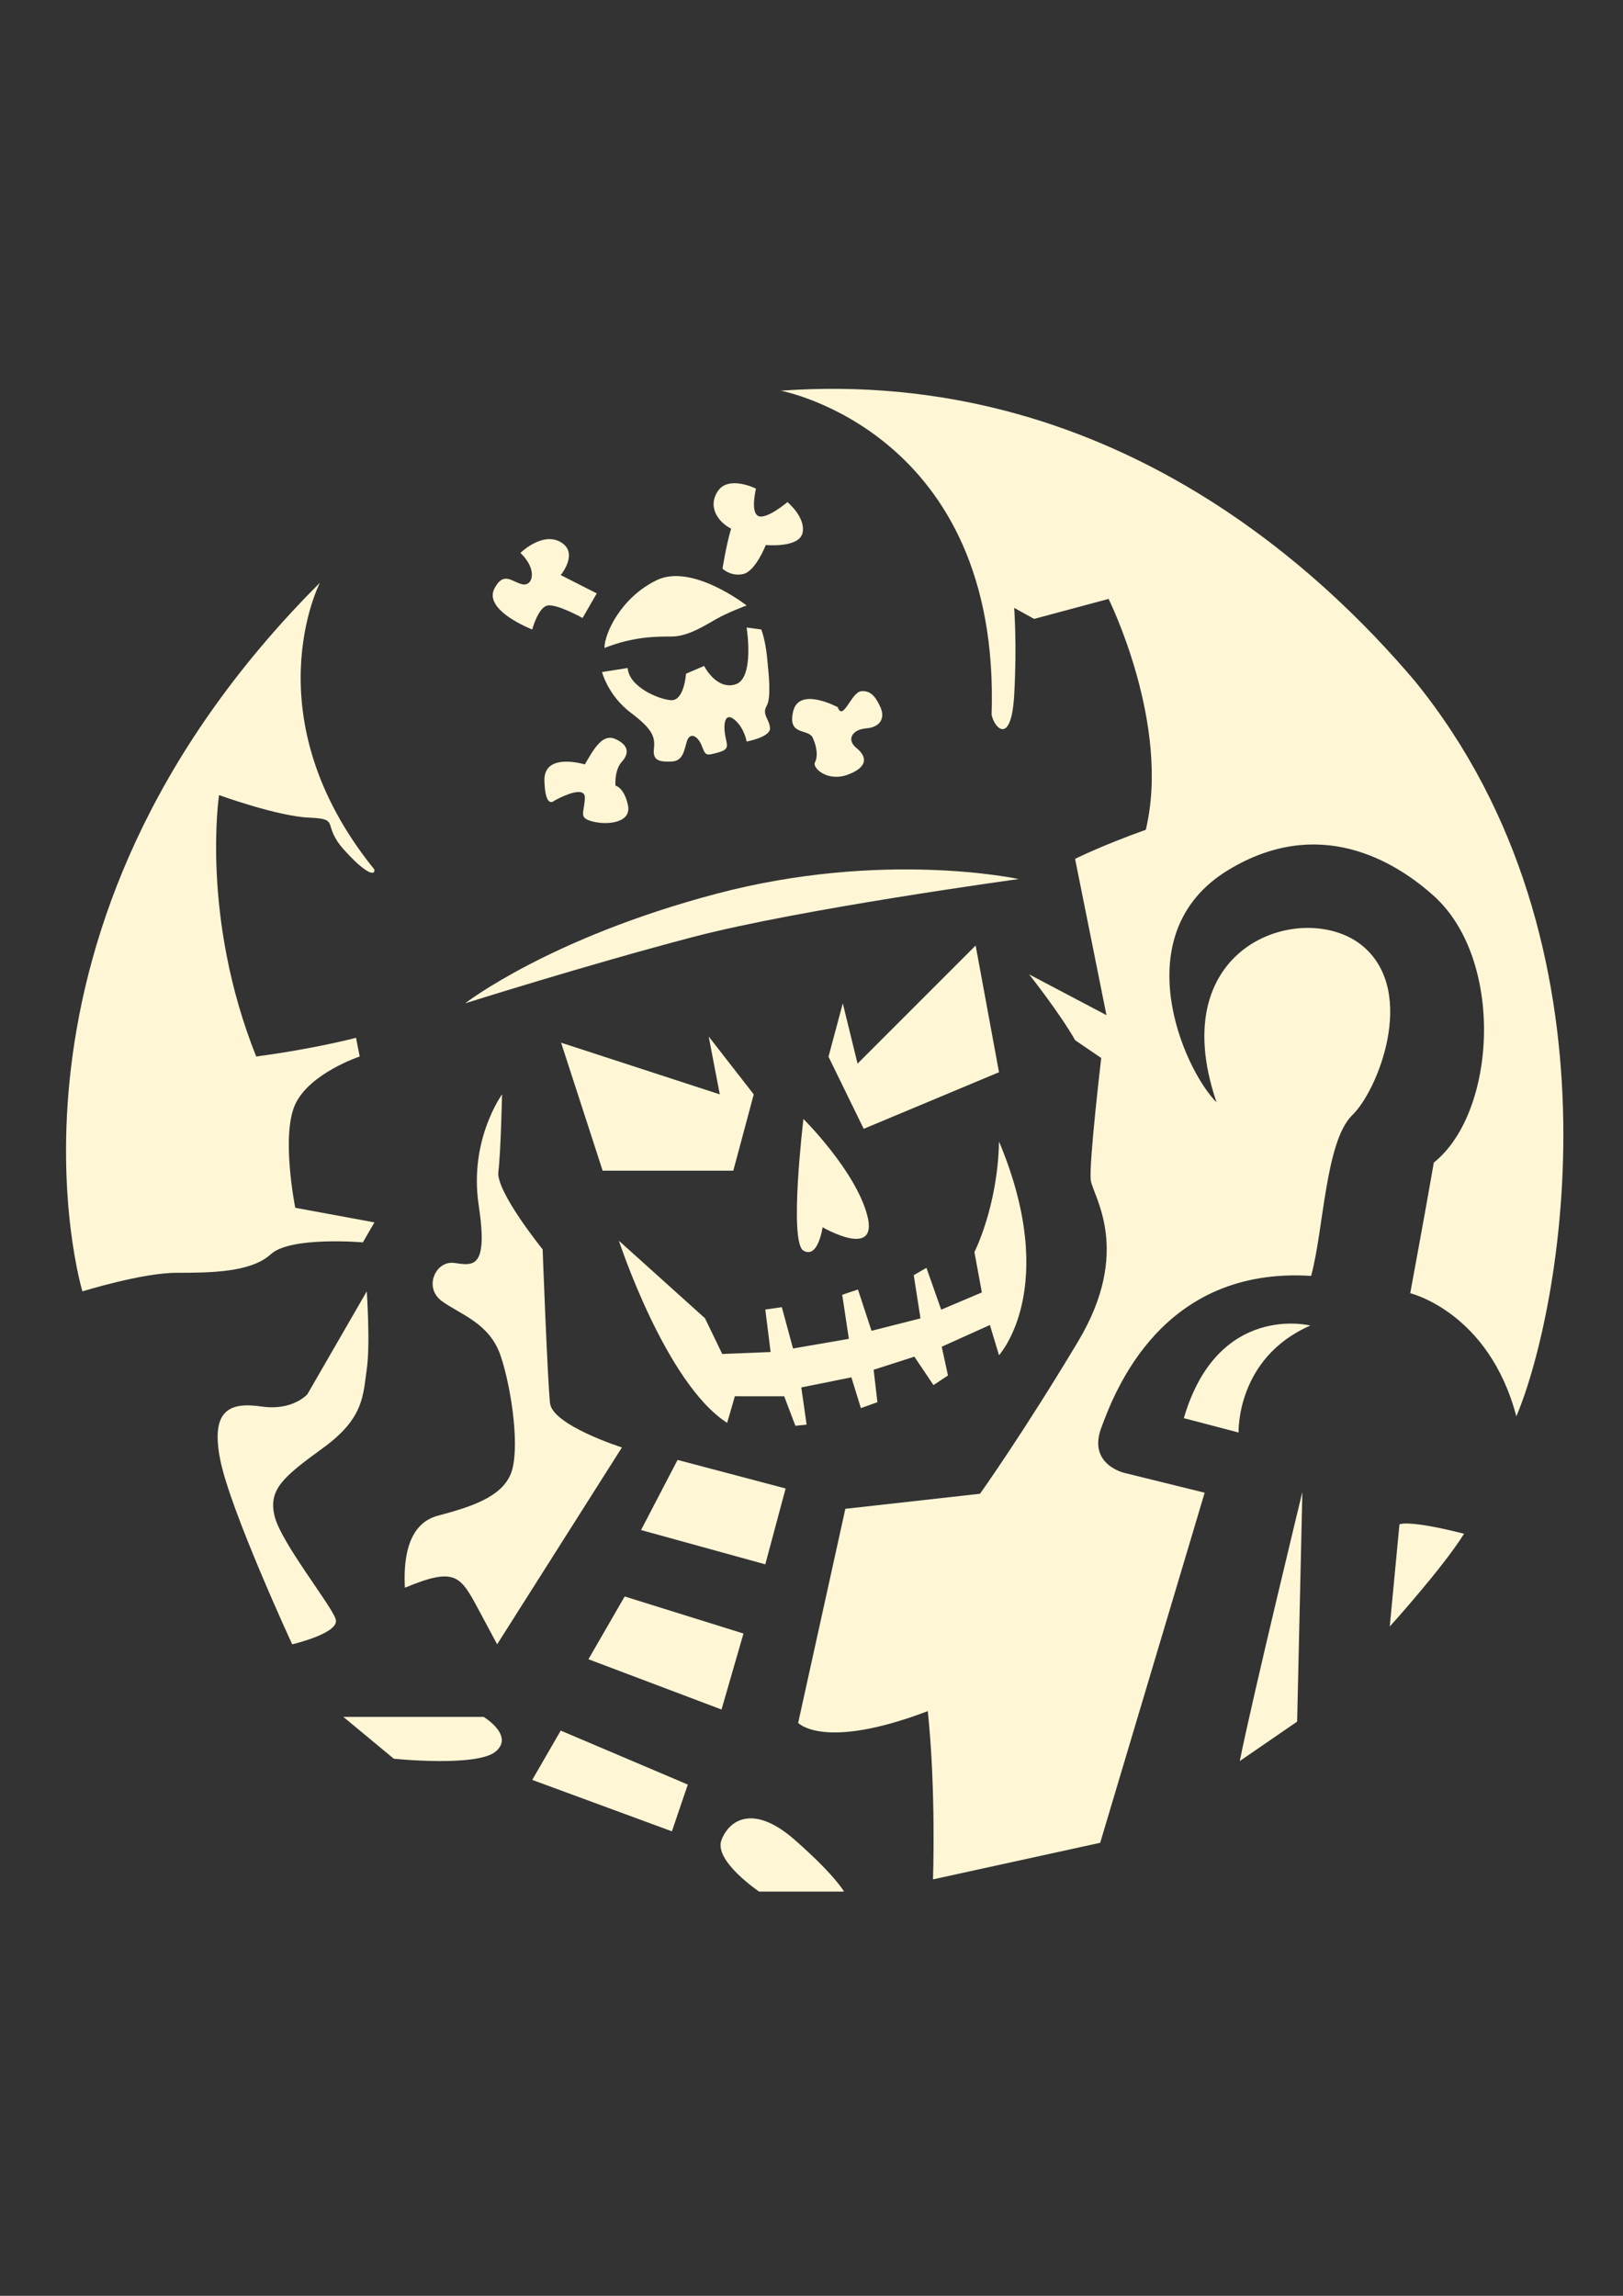 <?xml version="1.0" encoding="UTF-8" standalone="no"?>
<!-- Created with Inkscape (http://www.inkscape.org/) -->

<svg
   xmlns:dc="http://purl.org/dc/elements/1.1/"
   xmlns:cc="http://creativecommons.org/ns#"
   xmlns:rdf="http://www.w3.org/1999/02/22-rdf-syntax-ns#"
   xmlns:svg="http://www.w3.org/2000/svg"
   xmlns="http://www.w3.org/2000/svg"
   xmlns:sodipodi="http://sodipodi.sourceforge.net/DTD/sodipodi-0.dtd"
   xmlns:inkscape="http://www.inkscape.org/namespaces/inkscape"
   width="210mm"
   height="297mm"
   viewBox="0 0 210 297"
   version="1.1"
   id="svg8"
   inkscape:version="0.92.2 5c3e80d, 2017-08-06"
   sodipodi:docname="pirate-skeleton.svg">
  <rect x="0" y="0" width="210" height="297" fill="#333333" stroke="none"/>
  <defs
     id="defs2">
    <clipPath
       id="clipPath45"
       clipPathUnits="userSpaceOnUse">
      <path
         inkscape:connector-curvature="0"
         id="path43"
         d="M 0,864 H 864 V 0 H 0 Z" />
    </clipPath>
    <clipPath
       id="clipPath3854"
       clipPathUnits="userSpaceOnUse">
      <path
         inkscape:connector-curvature="0"
         id="path3852"
         d="M 0,864 H 864 V 0 H 0 Z" />
    </clipPath>
  </defs>
  <sodipodi:namedview
     id="base"
     pagecolor="#000000"
     bordercolor="#666666"
     borderopacity="1.0"
     inkscape:pageopacity="0"
     inkscape:pageshadow="2"
     inkscape:zoom="0.91846942"
     inkscape:cx="396.85039"
     inkscape:cy="561.25984"
     inkscape:document-units="mm"
     inkscape:current-layer="g39"
     showgrid="false"
     inkscape:window-width="2560"
     inkscape:window-height="1385"
     inkscape:window-x="2560"
     inkscape:window-y="27"
     inkscape:window-maximized="1"
     showguides="true"
     inkscape:guide-bbox="true">
    <sodipodi:guide
       position="105.434,205.97"
       orientation="1,0"
       id="guide3815"
       inkscape:locked="false" />
    <sodipodi:guide
       position="92.758,149.508"
       orientation="0,1"
       id="guide3817"
       inkscape:locked="false" />
  </sodipodi:namedview>
  <g
     inkscape:label="Layer 1"
     inkscape:groupmode="layer"
     id="layer1">
    <g
       transform="matrix(0.353,0,0,-0.353,-70.777,287.435)"
       inkscape:label="1"
       id="g37">
      <g
         id="g39">
        <g
           transform="matrix(0.75,0,0,0.75,169.172,71.742)"
           inkscape:label="3"
           id="g3846"
           style="fill:#fff6d5">
          <g
             id="g3848"
             style="fill:#fff6d5">
            <g
               clip-path="url(#clipPath3854)"
               id="g3850"
               style="fill:#fff6d5">
              <g
                 transform="translate(219.119,382.961)"
                 id="g3856"
                 style="fill:#fff6d5">
                <path
                   inkscape:connector-curvature="0"
                   id="path3858"
                   style="fill:#fff6d5;fill-opacity:1;fill-rule:nonzero;stroke:none"
                   d="m 0,0 5.641,9.769 -38.686,7.132 c 0,0 -7.092,35.341 0,50.581 7.079,15.238 31.493,23.344 31.493,23.344 l -1.792,9.142 c 0,0 -19.604,-5.257 -48.787,-9.142 -27.232,68.083 -18.154,127.733 -18.154,127.733 0,0 28.533,-10.375 44.094,-11.021 15.564,-0.65 5.835,-3.239 16.857,-15.565 11.021,-12.318 15.564,-12.968 14.918,-9.722 -60.305,74.566 -26.59,140.056 -26.59,140.056 -169.538,-169.542 -116.066,-346.251 -116.066,-346.251 0,0 29.179,9.076 46.037,9.076 16.857,0 36.379,0.219 46.039,9.08 C -35.338,3.066 0,0 0,0" />
              </g>
              <g
                 transform="translate(733.248,657.244)"
                 id="g3860"
                 style="fill:#fff6d5">
                <path
                   inkscape:connector-curvature="0"
                   id="path3862"
                   style="fill:#fff6d5;fill-opacity:1;fill-rule:nonzero;stroke:none"
                   d="m 0,0 c -44.988,53.063 -149.184,153.411 -309.896,141.877 0,0 107.653,-19.991 103.038,-158.411 1.542,-6.918 9.598,-14.809 11.034,9.522 1.427,24.328 0,42.771 0,42.771 l 9.732,-5.385 36.412,9.756 c 0,0 30.491,-61.275 18.189,-112.797 -21.54,-7.689 -34.565,-14.22 -34.565,-14.22 l 15.335,-76.361 -37.791,19.92 c 0,0 15.324,-19.405 22.472,-32.174 l 12.761,-8.681 c 0,0 -6.126,-52.089 -5.104,-59.746 1.02,-7.658 20.42,-34.209 -6.129,-78.635 -26.556,-44.422 -48.002,-74.553 -48.002,-74.553 l -65.816,-7.357 -23.065,-104.587 c 0,0 12.291,-13.669 63.352,5.733 4.085,-38.808 2.551,-82.21 2.551,-82.21 l 81.706,17.871 51.063,171.06 -39.321,9.704 c 0,0 -17.871,4.079 -11.235,21.952 6.639,17.879 29.513,78.899 102.572,74.289 6.146,22.292 6.917,65.358 19.99,78.432 12.303,11.532 32.062,59.978 5.446,82.573 -27.752,23.546 -98.495,2.013 -71.624,-76.234 -16.286,16.298 -45.298,82.683 5.814,113.623 43.83,26.526 80.739,4.885 100.306,-12.693 34.646,-31.141 30.81,-105.732 0.041,-130.339 -3.84,-22.298 -11.529,-63.823 -11.529,-63.823 0,0 38.45,-9.227 51.861,-60.176 C 71.514,-307.397 104.961,-129.187 0,0" />
              </g>
              <g
                 transform="translate(275.719,203.393)"
                 id="g3864"
                 style="fill:#fff6d5">
                <path
                   inkscape:connector-curvature="0"
                   id="path3866"
                   style="fill:#fff6d5;fill-opacity:1;fill-rule:nonzero;stroke:none"
                   d="m 0,0 9.018,-16.835 60.985,96.197 c 0,0 -33.937,10.81 -35.135,21.63 -1.206,10.823 -3.611,75.148 -3.611,75.148 0,0 -22.84,28.259 -21.645,37.879 1.206,9.613 1.807,37.868 1.807,37.868 0,0 -16.23,-22.241 -11.419,-54.103 4.81,-31.864 -3.007,-29.453 -12.025,-28.258 -9.011,1.203 -15.031,-12.023 -6.012,-18.63 9.018,-6.621 23.425,-10.695 28.829,-26.928 5.415,-16.235 9.62,-46.286 4.81,-57.712 C 10.792,54.832 -4.253,50.211 -20.04,45.986 -35.823,41.755 -36.672,22.237 -36.067,10.821 -11.424,21.042 -9.019,16.826 0,0" />
              </g>
              <g
                 transform="translate(539.633,560.489)"
                 id="g3868"
                 style="fill:#fff6d5">
                <path
                   inkscape:connector-curvature="0"
                   id="path3870"
                   style="fill:#fff6d5;fill-opacity:1;fill-rule:nonzero;stroke:none"
                   d="m 0,0 c 0,0 -66.129,14.423 -147.886,-7.218 -81.757,-21.641 -122.642,-53.503 -122.642,-53.503 0,0 58.914,18.635 111.215,32.373 C -107.013,-14.614 0,0 0,0" />
              </g>
              <g
                 transform="translate(336.293,418.003)"
                 id="g3872"
                 style="fill:#fff6d5">
                <path
                   inkscape:connector-curvature="0"
                   id="path3874"
                   style="fill:#fff6d5;fill-opacity:1;fill-rule:nonzero;stroke:none"
                   d="m 0,0 h 52.447 11.42 l 9.988,37.277 -22.009,28.258 5.407,-28.258 -77.548,25.252 z" />
              </g>
              <g
                 transform="translate(518.594,528.022)"
                 id="g3876"
                 style="fill:#fff6d5">
                <path
                   inkscape:connector-curvature="0"
                   id="path3878"
                   style="fill:#fff6d5;fill-opacity:1;fill-rule:nonzero;stroke:none"
                   d="m 0,0 -57.715,-57.708 -7.211,29.454 -6.987,-26.076 17.203,-35.244 66.13,27.654 z" />
              </g>
              <g
                 transform="translate(434.432,443.262)"
                 id="g3880"
                 style="fill:#fff6d5">
                <path
                   inkscape:connector-curvature="0"
                   id="path3882"
                   style="fill:#fff6d5;fill-opacity:1;fill-rule:nonzero;stroke:none"
                   d="m 0,0 c 0,0 -7.22,-60.121 0,-64.332 7.207,-4.208 9.355,11.426 9.355,11.426 0,0 27.639,-16.047 21.826,5.847 C 25.372,-25.159 0,0 0,0" />
              </g>
              <g
                 transform="translate(530.014,327.835)"
                 id="g3884"
                 style="fill:#fff6d5">
                <path
                   inkscape:connector-curvature="0"
                   id="path3886"
                   style="fill:#fff6d5;fill-opacity:1;fill-rule:nonzero;stroke:none"
                   d="M 0,0 C 0,0 30.062,32.721 0,104.433 -0.603,72.742 -12.021,50.375 -12.021,50.375 l 3.633,-19.706 -19.867,-8.424 -7.211,20.441 -6.2,-3.577 3.291,-21.125 -23.933,-6.059 -6.632,20.186 -7.689,-2.592 3.252,-21.522 -27.282,-4.723 -5.487,20.188 -8.068,-1.158 2.593,-20.757 -23.644,-0.946 -8.417,17.436 -42.08,37.879 c 0,0 22.844,-69.747 52.902,-88.979 1.631,5.481 3.743,12.988 3.743,12.988 l 24.133,-0.008 5.478,-14.414 5.479,0.57 -2.6,18.174 24.484,4.929 4.638,-15.032 8.083,2.887 -1.852,15.851 19.911,6.396 9.333,-13.883 7.085,4.682 -3.046,14.064 23.534,10.611 z" />
              </g>
              <g
                 transform="translate(425.728,262.704)"
                 id="g3888"
                 style="fill:#fff6d5">
                <path
                   inkscape:connector-curvature="0"
                   id="path3890"
                   style="fill:#fff6d5;fill-opacity:1;fill-rule:nonzero;stroke:none"
                   d="m 0,0 -52.812,13.957 -17.853,-34.265 60.73,-16.758 z" />
              </g>
              <g
                 transform="translate(329.357,179.266)"
                 id="g3892"
                 style="fill:#fff6d5">
                <path
                   inkscape:connector-curvature="0"
                   id="path3894"
                   style="fill:#fff6d5;fill-opacity:1;fill-rule:nonzero;stroke:none"
                   d="M 0,0 65.039,-24.566 75.771,12.56 17.706,30.672 Z" />
              </g>
              <g
                 transform="translate(301.891,120.308)"
                 id="g3896"
                 style="fill:#fff6d5">
                <path
                   inkscape:connector-curvature="0"
                   id="path3898"
                   style="fill:#fff6d5;fill-opacity:1;fill-rule:nonzero;stroke:none"
                   d="M 0,0 68.264,-25.131 76.028,-2.284 13.916,24.095 Z" />
              </g>
              <g
                 transform="translate(430.222,90.975)"
                 id="g3900"
                 style="fill:#fff6d5">
                <path
                   inkscape:connector-curvature="0"
                   id="path3902"
                   style="fill:#fff6d5;fill-opacity:1;fill-rule:nonzero;stroke:none"
                   d="m 0,0 c -19.84,17.428 -31.865,10.223 -35.826,0 -3.953,-10.221 18.39,-25.25 18.39,-25.25 h 41.482 c 0,0 -4.208,7.814 -24.046,25.25" />
              </g>
              <g
                 transform="translate(278.127,151.091)"
                 id="g3904"
                 style="fill:#fff6d5">
                <path
                   inkscape:connector-curvature="0"
                   id="path3906"
                   style="fill:#fff6d5;fill-opacity:1;fill-rule:nonzero;stroke:none"
                   d="m 0,0 h -68.538 l 24.651,-20.441 c 0,0 40.881,-4.21 49.896,3.607 C 15.028,-9.018 0,0 0,0" />
              </g>
              <g
                 transform="translate(199.973,282.748)"
                 id="g3908"
                 style="fill:#fff6d5">
                <path
                   inkscape:connector-curvature="0"
                   id="path3910"
                   style="fill:#fff6d5;fill-opacity:1;fill-rule:nonzero;stroke:none"
                   d="m 0,0 c 19.837,14.429 19.236,25.847 21.04,38.171 1.807,12.327 0,38.098 0,38.098 L -7.962,26.024 c 0,0 -7.118,-8.227 -22.427,-6.01 -15.301,2.223 -25.064,-1.383 -20.178,-26.026 4.877,-24.653 35.171,-90.178 35.171,-90.178 0,0 23.404,5.433 21.262,12.28 -2.142,6.839 -26.906,37.615 -29.911,50.541 C -27.052,-20.442 -19.837,-14.43 0,0" />
              </g>
              <g
                 transform="translate(301.88,682.432)"
                 id="g3912"
                 style="fill:#fff6d5">
                <path
                   inkscape:connector-curvature="0"
                   id="path3914"
                   style="fill:#fff6d5;fill-opacity:1;fill-rule:nonzero;stroke:none"
                   d="m 0,0 c 0,0 2.826,10.56 7.305,11.679 4.472,1.115 17.301,-6.054 17.301,-6.054 l 6.944,12.021 -17.624,8.951 c 0,0 9.042,10.823 0,16.095 C 4.893,47.964 -5.75,37.42 -5.75,37.42 2.826,29.209 0.218,21.002 -4.795,22.081 -9.815,23.159 -13.972,28.72 -18.474,20.01 -24.031,9.259 0,0 0,0" />
              </g>
              <g
                 transform="translate(399.078,731.707)"
                 id="g3916"
                 style="fill:#fff6d5">
                <path
                   inkscape:connector-curvature="0"
                   id="path3918"
                   style="fill:#fff6d5;fill-opacity:1;fill-rule:nonzero;stroke:none"
                   d="m 0,0 c -2.397,-7.989 -4.201,-19.567 -4.201,-19.567 0,0 4.194,-3.991 10.183,-2.593 5.99,1.394 10.985,14.171 10.985,14.171 0,0 16.372,-1.594 17.965,5.993 1.594,7.583 -7.388,14.971 -7.388,14.971 0,0 -10.281,-8.691 -14.256,-6.786 -3.979,1.897 -1.116,13.374 -1.116,13.374 0,0 -13.573,6.787 -18.77,-1.398 C -11.784,9.98 -5.595,2.795 0,0" />
              </g>
              <g
                 transform="translate(465.124,634.123)"
                 id="g3920"
                 style="fill:#fff6d5">
                <path
                   inkscape:connector-curvature="0"
                   id="path3922"
                   style="fill:#fff6d5;fill-opacity:1;fill-rule:nonzero;stroke:none"
                   d="m 0,0 c 7.017,0.563 9.215,5.152 7.017,10.143 -2.2,4.989 -4.788,8.585 -9.58,7.984 -4.794,-0.601 -8.787,-14.971 -11.378,-7.782 0,0 -18.86,10.243 -21.765,-2.003 -2.901,-12.239 7.388,-8.184 9.582,-12.975 2.195,-4.791 2.484,-9.477 1.045,-11.976 -1.443,-2.499 5.944,-9.782 16.125,-5.991 10.18,3.792 9.184,8.985 4.189,12.976 C -9.756,-5.629 -7.004,-0.552 0,0" />
              </g>
              <g
                 transform="translate(391.885,687.584)"
                 id="g3924"
                 style="fill:#fff6d5">
                <path
                   inkscape:connector-curvature="0"
                   id="path3926"
                   style="fill:#fff6d5;fill-opacity:1;fill-rule:nonzero;stroke:none"
                   d="m 0,0 c 5.592,3.198 14.776,6.591 14.776,6.591 0,0 -26.552,20.761 -43.921,12.378 -17.368,-8.383 -25.553,-25.954 -25.553,-33.139 14.171,5.587 25.155,5.587 32.941,5.587 7.782,0 16.165,5.393 21.757,8.583" />
              </g>
              <g
                 transform="translate(350.159,641.671)"
                 id="g3928"
                 style="fill:#fff6d5">
                <path
                   inkscape:connector-curvature="0"
                   id="path3930"
                   style="fill:#fff6d5;fill-opacity:1;fill-rule:nonzero;stroke:none"
                   d="m 0,0 c 11.184,-8.387 11.781,-12.178 11.184,-17.77 -0.598,-5.592 2.795,-6.189 8.582,-5.99 5.795,0.203 6.19,5.595 7.591,9.985 1.39,4.389 5.186,2.795 7.184,-2.199 1.996,-4.99 1.857,-5.027 8.027,-3.371 6.178,1.654 4.149,3.762 3.352,9.056 -0.8,5.296 0.128,10.921 4.855,6.81 4.727,-4.108 5.727,-10.5 5.727,-10.5 0,0 11.791,2.127 11.431,6.607 -0.353,4.476 -4.043,6.572 -1.654,10.762 2.398,4.193 1.004,15.775 0.203,23.96 -0.796,8.184 -2.795,13.411 -2.795,13.411 l -7.185,0.962 c 0,0 3.991,-24.757 -5.392,-27.747 -9.384,-2.996 -15.373,8.981 -15.373,8.981 l -8.854,-3.796 c 0,0 -0.833,-13.501 -7.466,-12.937 -6.64,0.563 -20.612,6.951 -21.01,15.733 L -14.17,19.961 c 0,0 2.995,-11.577 14.17,-19.961" />
              </g>
              <g
                 transform="translate(307.84,608.528)"
                 id="g3932"
                 style="fill:#fff6d5">
                <path
                   inkscape:connector-curvature="0"
                   id="path3934"
                   style="fill:#fff6d5;fill-opacity:1;fill-rule:nonzero;stroke:none"
                   d="m 0,0 c 0.398,-14.174 4.787,-9.781 4.787,-9.781 0,0 15.373,8.785 14.979,1.198 -0.406,-7.586 -3.198,-9.582 3.991,-11.378 7.184,-1.796 18.961,-0.598 17.067,8.086 -1.901,8.681 -6.088,9.481 -6.088,9.481 0,0 -0.706,7.482 3.142,11.724 3.845,4.247 3.044,8.241 -3.142,11.033 C 28.544,23.159 24.5,16.199 19.766,7.985 19.766,7.985 -0.406,14.174 0,0" />
              </g>
              <g
                 transform="translate(620.343,297.058)"
                 id="g3936"
                 style="fill:#fff6d5">
                <path
                   inkscape:connector-curvature="0"
                   id="path3938"
                   style="fill:#fff6d5;fill-opacity:1;fill-rule:nonzero;stroke:none"
                   d="m 0,0 26.767,-7.005 c 0,0 -1.342,36.355 35.055,52.263 C 61.822,45.258 16.571,56.729 0,0" />
              </g>
              <g
                 transform="translate(675.716,148.792)"
                 id="g3940"
                 style="fill:#fff6d5">
                <path
                   inkscape:connector-curvature="0"
                   id="path3942"
                   style="fill:#fff6d5;fill-opacity:1;fill-rule:nonzero;stroke:none"
                   d="m 0,0 2.555,112.183 c 0,0 -24.222,-99.737 -30.595,-131.461 z" />
              </g>
              <g
                 transform="translate(725.725,245.178)"
                 id="g3944"
                 style="fill:#fff6d5">
                <path
                   inkscape:connector-curvature="0"
                   id="path3946"
                   style="fill:#fff6d5;fill-opacity:1;fill-rule:nonzero;stroke:none"
                   d="m 0,0 -4.75,-49.935 c 0,0 25.493,28.124 36.33,45.335 C 4.18,2.411 0,0 0,0" />
              </g>
            </g>
          </g>
        </g>
      </g>
    </g>
  </g>
</svg>
